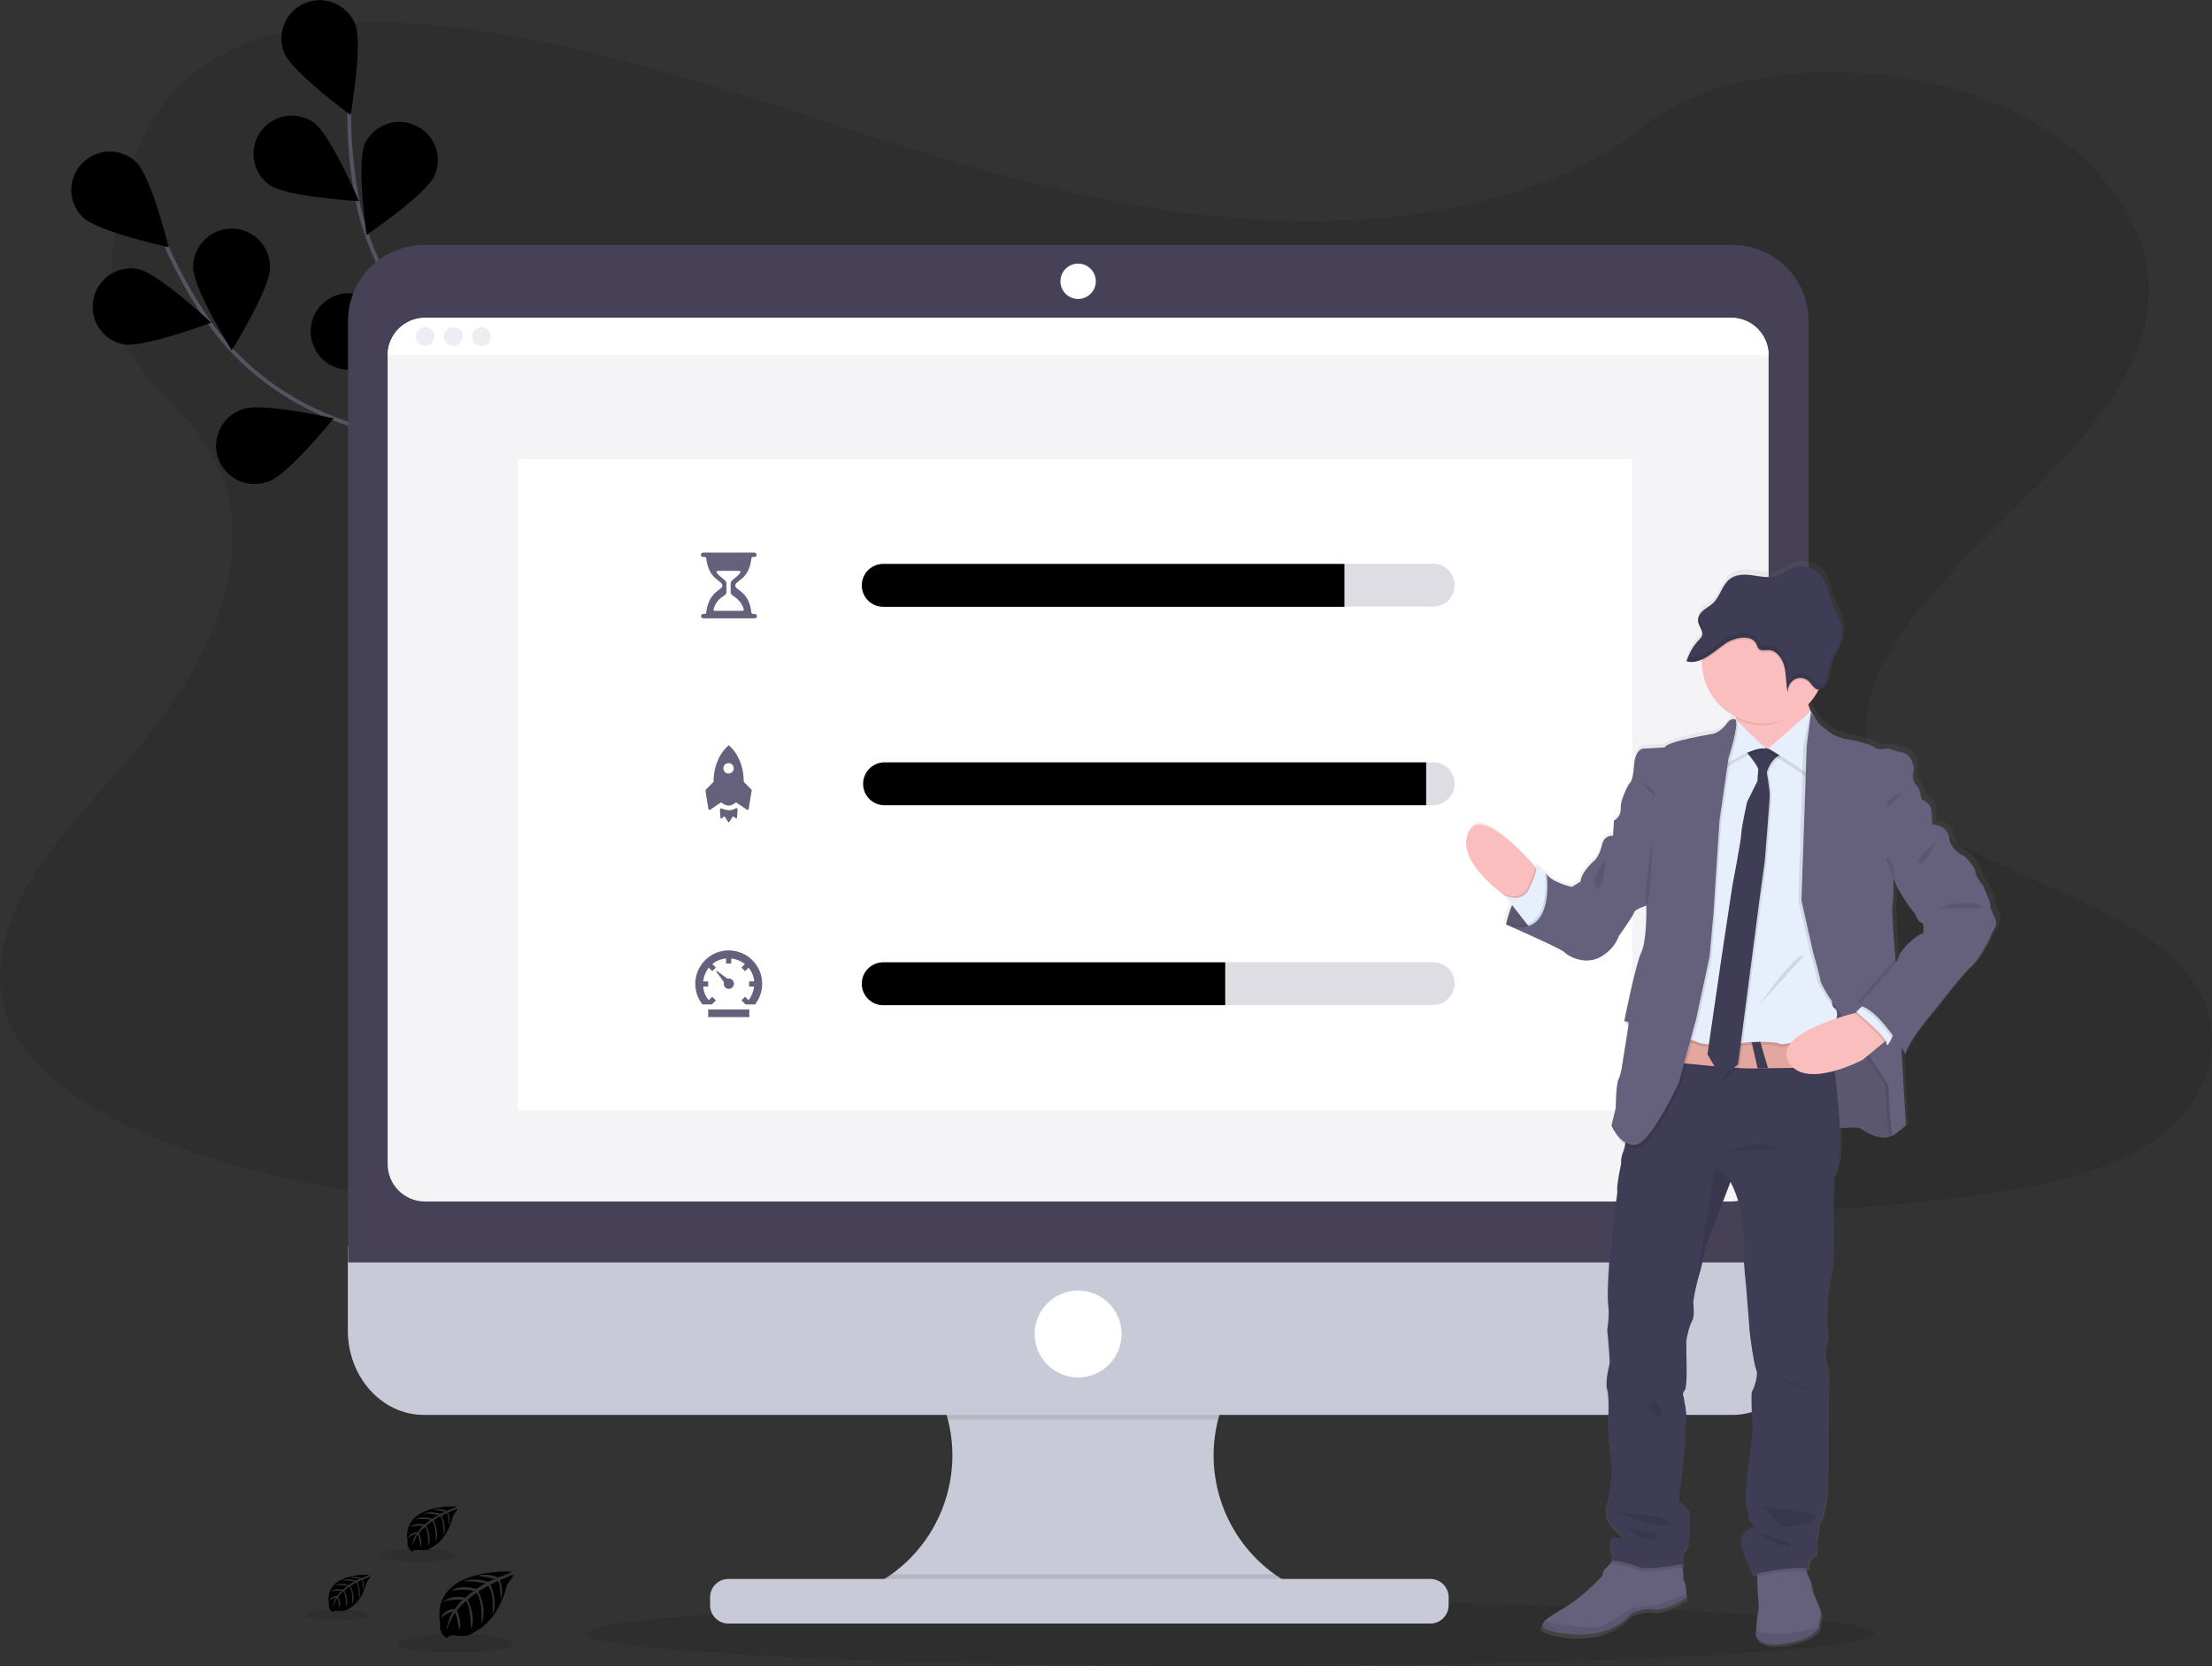 <svg version="1.1" id="图层_1" xmlns="http://www.w3.org/2000/svg" x="0" y="0" viewBox="0 0 1150.4 866.5" xml:space="preserve"><rect x="0" y="0" width="1150.4" height="866.5" fill="#333333" stroke="none"/><style>.st1{fill:none;stroke:#535461;stroke-width:2;stroke-miterlimit:10}.st4{fill:#c8cad7}.st5{opacity:.1;enable-background:new}.st8{fill:#fff}.st9{fill:#ededf4}.st10{fill:#65617d}.st13{fill:#fbbebe}.st14{fill:#e7effd}.st15{fill:#3f3d56}</style><path d="M1119.6 593.6l-3.3 2.1c-4.2 2.6-8.5 4.9-12.9 6.9-23.5 10.8-52.4 16.2-80.5 19.8-63.2 8.1-127.6 9.7-191.8 11.2-173.5 4.2-347.4 8.3-520.4-1.3-68.4-3.8-138.3-10.2-200.2-29.7-8.9-2.8-17.6-5.9-26.1-9.2-17.3-6.8-33.8-15.1-47.6-25-13-9.3-23.5-19.9-29.8-32.1-13.1-25.2-6.2-53.6 8.8-78.3 6.3-10.1 13.3-19.7 21-28.8 11.5-13.9 24.2-27.5 35.8-41.3 41.3-49.5 68.3-112.1 30.1-162.9-11-14.6-26.8-27.4-35.7-42.6-11.4-19.5-10.5-41.1-6.9-62.1.5-2.7 1-5.3 1.5-7.9 6.2-31.1 17.9-64.6 53.7-84.1 37.3-20.2 90.3-19.2 136.6-12 72 11.2 138.4 34.7 205.5 55.9s137.3 40.6 211.1 42.7c65.1 1.8 141.1-11.9 184.3-47.7 42-34.8 120.9-37.4 177.8-16.4 39 14.4 68.2 40.4 80.4 69.6 2.5 5.8 4.3 11.9 5.4 18.1 1 5.6 1.3 11.4 1 17.1-.2 2.8-.5 5.6-1 8.4-9.5 57.6-77.9 103.1-119.5 154.5-20.3 25.1-34.7 55.3-20.7 82.5 21.3 41.3 95.4 56 140.2 86.7 8.6 5.9 16.1 12.4 22 19.8 21.6 27.3 13.6 64.3-18.8 86.1zM640 832.8c185 0 335 7.5 335 16.8s-150 16.8-335 16.8-335-7.5-335-16.8 150-16.8 335-16.8zm-403 16.8c16.5 0 29.9 2.3 29.9 5.1s-13.4 5.1-29.9 5.1-29.9-2.3-29.9-5.1 13.4-5.1 29.9-5.1zm-61.3-12.5c9.3 0 16.9 1.3 16.9 2.8s-7.6 2.8-16.9 2.8-16.9-1.3-16.9-2.8 7.6-2.8 16.9-2.8zm41.9-31.6c11.3 0 20.4 1.5 20.4 3.4s-9.1 3.4-20.4 3.4-20.4-1.5-20.4-3.4 9.2-3.4 20.4-3.4z" opacity=".1"/><path class="st1" d="M294.9 324.9s-46-81.5-115.3-105c-29.1-9.9-54.5-28.4-71.8-53.7-8.2-12-15.3-24.8-21.2-38.1"/><path class="st1" d="M292.3 323.2s-9-93.2-62.9-142.7c-22.6-20.8-38.3-48.1-43.9-78.2-2.6-14.3-3.9-28.9-3.9-43.5"/><path class="st2" d="M43 112.9c7.9 7.7 44.7 15.6 44.7 15.6s-9-36.5-16.9-44.2c-8-7.6-20.6-7.2-28.2.8-7.5 7.8-7.3 20.2.4 27.8zM63.8 179c10.8 2.1 46-11.2 46-11.2S82.4 142 71.6 139.9c-10.8-1.9-21.2 5.3-23.1 16.2-1.9 10.5 4.9 20.6 15.3 22.9zm75.7 71.5c10.4-3.6 34-32.9 34-32.9s-36.7-8.4-47.1-4.8c-10.5 3.3-16.4 14.4-13.1 24.9 3.3 10.5 14.4 16.4 24.9 13.1.5 0 .9-.1 1.3-.3zm.9-111.2c0 11-19.9 42.9-19.9 42.9s-19.9-31.9-20-42.9c-.2-11 8.5-20.1 19.5-20.4s20.1 8.5 20.4 19.5v.9zm7.4-111.9c4.1 10.2 34.5 32.4 34.5 32.4s6.6-37 2.4-47.3c-4.2-10.2-15.8-15.1-26-10.9-10 4.1-15 15.6-10.9 25.8zm-7.7 68.8c9 6.3 46.6 8.4 46.6 8.4S172 70 163 63.6c-9.1-6.2-21.5-3.9-27.7 5.2-6.1 8.9-4 21.1 4.8 27.4zm40.2 96.1c11 .9 44.4-16.3 44.4-16.3s-30.1-22.5-41.1-23.4c-10.9-1.2-20.8 6.8-21.9 17.7-1.2 10.9 6.8 20.8 17.7 21.9.3.1.6.1.9.1zM226.2 91c-4.4 10.1-35.6 31.2-35.6 31.2s-5.3-37.3-.9-47.3c4.7-10 16.5-14.3 26.5-9.6 9.7 4.5 14.1 15.8 10 25.7z"/><path d="M43 112.9c7.9 7.7 44.7 15.6 44.7 15.6s-9-36.5-16.9-44.2c-8-7.6-20.6-7.2-28.2.8-7.5 7.8-7.3 20.2.4 27.8zM63.8 179c10.8 2.1 46-11.2 46-11.2S82.4 142 71.6 139.9c-10.8-1.9-21.2 5.3-23.1 16.2-1.9 10.5 4.9 20.6 15.3 22.9zm75.7 71.5c10.4-3.6 34-32.9 34-32.9s-36.7-8.4-47.1-4.8c-10.5 3.3-16.4 14.4-13.1 24.9 3.3 10.5 14.4 16.4 24.9 13.1.5 0 .9-.1 1.3-.3zm.9-111.2c0 11-19.9 42.9-19.9 42.9s-19.9-31.9-20-42.9c-.2-11 8.5-20.1 19.5-20.4s20.1 8.5 20.4 19.5v.9z" opacity=".25"/><path class="st4" d="M677 826.8v7.8H445.7v-6.3c39.4-14.6 59.4-58.3 44.9-97.7-7-18.9-21.3-34.3-39.6-42.7h224.5c-20.9 9.6-36.3 28.1-42 50.4-7.7 30.3 4 62.2 29.4 80.5 4.3 3.1 9.1 5.8 14.1 8z"/><path class="st5" d="M675.4 687.9c-20.9 9.6-36.3 28.1-42 50.4H493c-5.7-22.3-21.1-40.8-42-50.4h224.4z"/><path class="st4" d="M180.9 648.1V692c0 24.2 17.7 43.9 39.6 43.9h680.4c21.9 0 39.6-19.7 39.6-43.9v-43.9H180.9z"/><path class="st5" d="M677 826.8v7.8H445.7v-6.3c6.3-2.4 12.3-5.6 17.8-9.5h199.2c4.5 3.2 9.3 5.8 14.3 8z"/><path class="st4" d="M378.8 821.2h365.1c5.2 0 9.5 4.3 9.5 9.5v4.2c0 5.2-4.3 9.5-9.5 9.5H378.8c-5.2 0-9.5-4.3-9.5-9.5v-4.2c0-5.2 4.3-9.5 9.5-9.5z"/><path d="M940.6 167c0-21.9-17.7-39.6-39.6-39.6H220.6c-21.9 0-39.6 17.7-39.6 39.6v489.6h759.6V167z" fill="#474157"/><path d="M919.8 184.8v420.6c0 10.8-8.7 19.5-19.5 19.5H221.1c-10.8 0-19.5-8.7-19.5-19.5V184.8c0-10.8 8.7-19.5 19.5-19.5h679.2c10.8 0 19.5 8.7 19.5 19.5z" fill="#f4f4f7"/><circle class="st8" cx="560.7" cy="146.3" r="9.2"/><circle class="st8" cx="560.7" cy="693.8" r="22.6"/><path class="st8" d="M919.8 184.8H201.6c0-10.8 8.7-19.5 19.5-19.5h679.2c10.8-.1 19.5 8.7 19.5 19.5 0-.1 0 0 0 0z"/><circle class="st9" cx="221.1" cy="175" r="4.9"/><circle class="st9" cx="235.8" cy="175" r="4.9"/><circle class="st9" cx="250.4" cy="175" r="4.9"/><path class="st8" d="M269.3 238.8h579.6v338.7H269.3V238.8z"/><path class="st10" d="M368.3 525h21.4v4h-21.4v-4zm10.7-10.7c1.5 0 2.7-1.2 2.7-2.7 0-1.5-1.2-2.7-2.7-2.7-.2 0-.5 0-.7.1l-5.6-4.1-.3.3 4.1 5.6c-.1.3-.1.5-.1.8-.1 1.5 1.1 2.7 2.6 2.7z"/><path class="st10" d="M379 494.3c-9.6 0-17.4 7.8-17.4 17.4 0 3.9 1.3 7.6 3.7 10.7h4.9l.3-.3 1.8-1.8-1.9-1.9-1.8 1.8c-1.7-2-2.7-4.5-2.9-7.1h2.6v-2.7h-2.6c.3-2.6 1.3-5.1 2.9-7.1l1.8 1.8 1.9-1.9-1.8-1.8c2-1.7 4.5-2.7 7.1-2.9v2.6h2.7v-2.6c2.6.3 5.1 1.3 7.1 2.9l-1.8 1.8 1.9 1.9 1.8-1.8c1.7 2 2.7 4.5 2.9 7.1h-2.6v2.7h2.6c-.3 2.6-1.3 5.1-2.9 7.1l-1.8-1.8-1.9 1.9 1.9 1.8.3.3h4.9c5.9-7.6 4.6-18.5-3-24.4-3.1-2.4-6.9-3.7-10.7-3.7zm0-72.9c-1.2-.1-2.5-.4-3.6-.9-.3-.2-.7 0-.9.3 0 .1-.1.2-.1.3l.3 4.3c0 .2.2.3.4.3.1 0 .1 0 .2-.1l1.2-.9c.1-.1.4-.1.5.1l1.7 2.7c.1.2.3.2.5.1l.1-.1 1.7-2.7c.1-.1.3-.2.5-.1l1.2.9c.1.1.4.1.5-.1 0 0 .1-.1.1-.2l.3-4.3c0-.4-.3-.7-.6-.7-.1 0-.2 0-.3.1-1.3.7-2.5 1-3.7 1z"/><path class="st10" d="M390.8 410.7l-4-4.1c0-13.2-7.8-19-7.8-19s-7.9 5.9-7.9 19l-4 4.1c-.2.2-.2.4-.2.6l1.5 9.3c0 .4.4.6.7.6.1 0 .2 0 .3-.1l5.6-3.8c1.1 1 2.5 1.6 3.9 1.7 1.4-.1 2.8-.7 3.9-1.7l5.6 3.8c.3.2.7.1.9-.2.1-.1.1-.2.1-.3l1.5-9.3c.2-.3.1-.5-.1-.6zm-11.8-8.4c-1.5.1-2.7-1.1-2.8-2.6-.1-1.5 1.1-2.7 2.6-2.8 1.5-.1 2.7 1.1 2.8 2.6v.1c0 1.4-1.1 2.6-2.6 2.7zm13.3-83h-.4c-.5 0-1-.1-1.1-.6-1.2-11.3-8.4-11.6-8.4-14.2s7.2-2.9 8.4-14.2c.1-.5.5-.6 1.1-.6h.4c.6 0 1.2-.5 1.2-1.1 0-.7-.5-1.2-1.1-1.2h-26.7c-.6 0-1.2.5-1.2 1.1 0 .6.5 1.2 1.1 1.2h.6c.5 0 1 .1 1.1.6 1.2 11.3 8.4 11.6 8.4 14.2s-7.2 2.9-8.4 14.2c-.1.5-.5.6-1.1.6h-.4c-.6 0-1.2.5-1.2 1.1 0 .6.5 1.2 1.1 1.2h26.8c.6 0 1.2-.5 1.2-1.2v-.1c-.2-.5-.8-1-1.4-1zm-21.1-2.9c2.4-6.7 6.6-5.9 6.6-8.5v-4.6c0-1.6-3.1-2.8-5-5.4-.2-.3-.1-.7.2-.9.1-.1.2-.1.3-.1h11.1c.4 0 .7.3.7.6 0 .1 0 .3-.1.4-1.9 2.6-5 3.8-5 5.4v4.6c0 2.6 4.1 1.9 6.7 8.5.2.6.1 1.3-.6 1.3h-14.4c-.5.1-.7-.7-.5-1.3z"/><path d="M756.5 304.4c0 6.1-5 11.1-11.1 11.1H459.7c-6.2.2-11.3-4.7-11.5-10.8-.2-6.2 4.7-11.3 10.8-11.5h286.5c6.1.1 11 5.1 11 11.2zm0 103.2c0 6.1-5 11.1-11.1 11.2H459.7c-6.2-.2-11-5.3-10.8-11.5.2-5.9 4.9-10.6 10.8-10.8h285.8c6.1 0 11 5 11 11.1zm0 104c0 6.1-5 11.1-11.1 11.1H459.7c-6.2.2-11.3-4.7-11.5-10.8-.2-6.2 4.7-11.3 10.8-11.5h286.5c6.1.1 11.1 5.1 11 11.2z" opacity=".2" fill="#5a5773"/><path class="st2" d="M266.2 817.4s-42.3-2.5-37.3 27.1c0 0-1 5.2 3.8 7.6 0 0 .1-2.2 4.3-1.5 1.5.3 3.1.3 4.6.2 2.1-.1 4-1 5.6-2.3 0 0 11.9-4.9 16.5-24.3 0 0 3.4-4.2 3.3-5.3l-7.1 3s2.4 5.1.5 9.4c0 0-.2-9.2-1.6-9-.3 0-3.7 1.8-3.7 1.8s4.2 9 1 15.5c0 0 1.2-11-2.3-14.8l-5 2.9s4.9 9.3 1.6 16.8c0 0 .9-11.6-2.6-16.1l-4.6 3.5s4.6 9.1 1.8 15.4c0 0-.4-13.5-2.8-14.5 0 0-4 3.5-4.6 5 0 0 3.1 6.6 1.2 10.1 0 0-1.2-9-2.2-9 0 0-4 6-4.4 10 0 0 .2-6.1 3.4-10.6-2.3.4-4.4 1.5-6.1 3.1 0 0 .6-4.2 7.1-4.6 0 0 3.3-4.5 4.1-4.8 0 0-6.4-.5-10.3 1.2 0 0 3.4-4 11.5-2.2l4.5-3.7s-8.4-1.2-12 .1c0 0 4.1-3.5 13.2-1l4.9-2.9s-7.2-1.5-11.5-1c0 0 4.5-2.4 12.9.2l3.5-1.6s-5.3-1-6.8-1.2-1.6-.6-1.6-.6c3.3-.6 6.8-.2 9.9 1.1-.1.2 7.4-2.6 7.3-3zm-74.1 1.6s-23.8-1.4-21 15.3c-.3 1.7.6 3.5 2.1 4.3 0 0 0-1.2 2.4-.8.9.1 1.7.2 2.6.1 1.2-.1 2.3-.5 3.2-1.3 0 0 6.7-2.8 9.3-13.7 0 0 1.9-2.4 1.9-3l-4 1.7s1.4 2.9.3 5.3c0 0-.1-5.2-.9-5.1-.2 0-2.1 1-2.1 1s2.4 5.1.6 8.7c0 0 .7-6.2-1.3-8.4l-2.9 1.7s2.8 5.2.9 9.5c0 0 .5-6.5-1.5-9.1l-2.6 2s2.6 5.1 1 8.7c0 0-.2-7.6-1.6-8.2-1 .8-1.8 1.8-2.6 2.8 0 0 1.8 3.7.7 5.7 0 0-.7-5.1-1.2-5.1 0 0-2.2 3.4-2.5 5.7.1-2.1.8-4.2 1.9-6-1.3.2-2.5.9-3.4 1.8 0 0 .4-2.4 4-2.6 0 0 1.9-2.5 2.3-2.7 0 0-3.6-.3-5.8.7 0 0 1.9-2.2 6.4-1.2l2.5-2.1s-4.8-.7-6.8.1c0 0 2.3-2 7.4-.5l2.8-1.7c-2.1-.5-4.3-.7-6.5-.6 0 0 2.6-1.4 7.3.1l2-.9s-3-.6-3.8-.7-.9-.3-.9-.3c1.9-.3 3.8-.1 5.6.6.1 0 4.3-1.6 4.2-1.8zm45.3-35.5s-28.8-1.7-25.4 18.4c-.4 2.1.7 4.2 2.6 5.2 0 0 .1-1.5 3-1 1 .2 2.1.2 3.1.2 1.4-.1 2.7-.6 3.8-1.5 0 0 8.1-3.3 11.2-16.6 0 0 2.3-2.9 2.2-3.6l-4.9 2.1s1.6 3.5.4 6.4c0 0-.2-6.3-1.1-6.1-.2 0-2.5 1.2-2.5 1.2s2.9 6.1.7 10.5c0 0 .8-7.5-1.6-10.1l-3.4 2s3.3 6.3 1.1 11.5c0 0 .6-7.9-1.8-11l-3.1 2.4s3.1 6.2 1.2 10.5c0 0-.3-9.2-1.9-9.9 0 0-2.7 2.4-3.1 3.4 0 0 2.1 4.5.8 6.9 0 0-.8-6.1-1.5-6.2 0 0-2.7 4.1-3 6.8.1-2.6.9-5.1 2.3-7.2-1.6.3-3 1-4.1 2.2 0 0 .4-2.9 4.8-3.1 0 0 2.2-3.1 2.8-3.3 0 0-4.4-.4-7 .8 0 0 2.3-2.7 7.8-1.5l3.1-2.5s-5.7-.8-8.2.1c0 0 2.8-2.4 9-.6l3.3-2s-4.9-1-7.8-.7c0 0 3.1-1.7 8.8.1l2.4-1.1s-3.6-.7-4.6-.8-1.1-.4-1.1-.4c2.3-.4 4.6-.1 6.7.8.1-.1 5.2-1.9 5-2.3zm461.8-490.2v22.3H459.7c-6.2.2-11.3-4.7-11.5-10.8-.2-6.2 4.7-11.3 10.8-11.5h240.2zm42.5 103.2v22.3h-282c-6.2-.2-11-5.3-10.8-11.5.2-5.9 4.9-10.6 10.8-10.8h282zm-104.5 104v22.3H459.7c-6.2.2-11.3-4.7-11.5-10.8-.2-6.2 4.7-11.3 10.8-11.5h178.2z"/><linearGradient id="SVGID_1_" gradientUnits="userSpaceOnUse" x1="296.502" y1="-5.648" x2="296.502" y2="559.245" gradientTransform="matrix(1 0 0 -1 605.84 850.76)"><stop offset="0" stop-color="gray" stop-opacity=".25"/><stop offset=".54" stop-color="gray" stop-opacity=".12"/><stop offset="1" stop-color="gray" stop-opacity=".1"/></linearGradient><path d="M1038 469.6c.6-1.5-3.6-9.8-3.6-10.2s-4.3-5-4.3-7.6-5.6-8.2-5.6-8.2-7.5-3.1-8.3-9.9-9-6.9-9-6.9v-1.6c0-2.1-.1-5.9-1-8-1-1.9-2.6-3.3-4.7-3.9 0 0-.8-5.3-2.5-6.9-1.9-2-2.6-4.7-1.9-7.3.8-2.6-1.1-9.1-5.1-10s-8.5-2.5-8.5-2.5-.5.1-1.1.2l-.5-.2c-.9.2-1.9.3-2.9.4-.8 0-1.7-.2-2.3-.8-1.4-1.5-12.4-4.4-14.5-4.4s-8-2.7-8-2.7l-5.9-4.5c-1.7-1.3-4.7-6.4-5.1-7.1l-.1-.1c-.5-1.2-.9-2.4-1.2-3.6 2-2.1 3.7-4.5 5.1-7 .1-.3.3-.5.4-.8.3 0 .6 0 .9-.1l.4-.1c1.4-.7 2.4-2 2.9-3.5l.3-.9.1-.3c0-.2.1-.4.1-.6l.1-.4c0-.2.1-.4.1-.6v-.3c0-.1.1-.5.1-.8.1-1 .2-1.9.4-2.9.8-3.7 3-6.8 4.6-10.2l.6-1.5c.2-.5.4-1.1.5-1.6 0-.2.1-.3.1-.5l.3-1.2c0-.2.1-.4.1-.5.1-.6.2-1.1.2-1.7.3-3.2-.2-6.5-1.4-9.5-1-2.5-2.5-4.9-3.6-7.4-1.6-3.9-2-8.3-3.9-11.9-3.2-6.2-10.8-9.3-17-7-3 1.1-5.5 3.3-8.6 4.2-4 1.3-8.4.3-12.6-.3s-8.8-.6-12.2 2.1c-3.9 3.1-4.9 9.1-8.6 12.5-1.5 1.5-3.4 2.4-5 3.7-1.1.9-2 2.1-2.5 3.5 0 .1-.1.2-.1.3 0 .1-.1.2-.1.4 0 .1 0 .3-.1.4s0 .2 0 .3v.7c0 .2.1.5.1.7v.2c0 .1.1.4.2.6v.1c.1.2.2.4.2.6s.1.2.1.3c0 .1.1.2.1.3.5 1 1 2.1 1.3 3.2.2.7.1 1.4-.1 2.1-.4.8-.9 1.4-1.5 2-2.7 2.8-4.8 6.2-6.2 9.9-.2.4-.3.8-.4 1.3h.2l1.2.3c.2 0 .5.1.7.1.9.1 1.9 0 2.8-.2l.7-.2c.9-.3 1.9-.6 2.8-1v1.3c0 12.3 7 23.5 18 28.9l.1.9.1.7-.4-.4s-2.5-1.2-4.8 2.3c-1.7 2.3-4 4.1-6.7 5.2 0 0-24.9 3.9-25.9 7.2l-11.6.7s-4.1.5-4.5 9.1-2.6 9.4-2.6 9.4-4.8 8.4-4.4 12.8-3.8 6.5-3.8 6.5l-.5 7.8s-4.5-.7-5.8 4.6-3.4 7.8-3.4 7.8-7.5 6.3-7.9 11.5l-4.7 2.9s-10.8-2.5-13.3-6.8l-.8-.7s0-.1-.1-.1c-1.6-1.5-5-4.7-4.5-4 .3.7.4 1.5.2 2.2l-.8-.9-2.2-2.3s-16.1-18.5-26.3-19.8c-2.2.6-4 2.3-4.6 4.5-1.3 4.4-2.7 11.7.7 15.3l16.2 17.3.4.3 3.5 4.5c-.6 1.4-1.1 2.8-1.5 4v.1c-.1.3-.2.5-.3.8l-.1.3c-.1.3-.2.5-.2.8s-.1.3-.1.5 0 .2-.1.3c-.4 1.4-.6 2.4-.8 3l-.9-.3.9.4v.1c0 .1 0 .2-.1.3.3.1.5.3.8.4 4.8 2.1 28.7 12.6 30 14.2 1.4 1.8 10.4 6.9 18.6 2.6s10-11 10-11 7.9-11 8.2-12.6 6.4-3.5 6.4-3.5.5 18.2-2.6 24.9c-3.1 6.7-9 36.2-9 36.2.4-.1.8-.1 1.2-.1l-.3 1.7c.5-.1 1-.1 1.5 0-.4 3.3-3 18.9-3 18.9s-.8 7.1-2.2 9.5-1.5 15.2-1.5 15.2l-2.2 9.2.8 1.6c.5 1 2.3 5.2 6.3 8.1-.2 1.4-.6 2.9-1.1 4.2-.9 2.1-1.2 4.3-1.1 6.5 0 0-2.3 10.5-2 13.5s-1.5 10.3-1.5 10.3l-2.5 23.7s-1.6 20.5-.8 26.1-.5 13.2-.5 13.2 1.6 16.2 1.2 17.9-2.5 9.4-1.2 13.6.5 15.8.5 15.8.8 15.2 1.8 20.1-.3 11.2-.3 11.2-1 10.5-1.4 10.5-4 7.2 3.3 14.3 2.8 6 2.8 6-5.8-2.8-5.1 3c.7 5.6 1.5 4.1 1.6 4l-1.4 4.5 1 .1c-.3.3-.5.6-.8 1-.8 1-1.7 2-2.8 2.9-1.7 1.2-1.8 3.9-1.8 3.9s-10.1 11-19.6 16.6c-5 2.9-9.3 5.4-11.1 7.5-1.7 1.8-1.4 3.3 2.1 4.5 7.4 2.5 20.4 3.7 29.7.5 5.5-1.9 10.5-5.1 14.5-9.4 0 0 5.9-3 11.6-1.9s17.3-6.4 17.3-6.4l-.2-1.9-.6-5.6c-.8-.9-1.2-2.2-1-3.4.1-1.6-.1-3.3-.5-4.9-.1-.5-.2-1.1-.3-1.6l1-.2s-1.4-6.9 1.1-8.3 1.8-19.2 1.8-19.2-3.1-4.1-4.8-4.8-.1-9.1.1-10.2 2.3-22.3 2.3-22.3-.8-6.7.3-9.5-1.4-13.9-1.4-13.9-.8-1.4.7-3 1-16.2 1-16.2-.1-7.3-.1-9.3 1.6-8.8 3.1-11.1.5-9.5.5-9.5l.1-.5c0-.2.1-.5.1-.8l.1-.7c.7-4 1.6-7.9 2.7-11.8 1.8-5.7 3.8-15.8 3.8-15.8l12.7-33.3.1-.4s5.9 10.9 5.9 20.9c0 0 1.5 12.1 1.1 15.3s1.2 18.6 1.2 18.6 1.8 22 1.8 23 2.2 17.9 3.6 20.5-1.4 10.5-2.2 11.3.3 20.8.3 20.8-2 15.8-2.5 19-2 15.8-.7 20.7.8 5.6.8 5.6 4.9 5 2 5.4c-4.1.9-6.6 4.9-5.8 9l.3.9c1.7 5 3.7 9.8 6 14.5l2.3-.5v1.6l.2 8.1s1 7.8.4 9.5c-.6 3.5-.9 7-1.1 10.6-.1 1.2-.2 1.9-.2 1.9s0 7.2 15.2 5 18-8.1 18-8.1 0-.3.1-.8c.2-1.4.7-4.3 1.1-5.9.5-2.2-4.4-12-4.4-12s-.8-6.7-2.2-8.2c-.6-.9-.9-1.8-1.1-2.8-.1-.5-.2-1.1-.3-1.7.4.1.7.1 1 .2.5.1-.8-4.8 2.3-6.3s2.3-4.6 1.9-6 1.2-9 1.2-9c-.4-1.5 0-3.2 1.1-4.3 1.9-1.9 3.4-15.2 3.4-15.2l.3-51.4s1-9.1-.1-12.8-2.2-10.7-.7-12.6.1-10.7.1-10.7 0-18.6 2-23.2 1.4-33.8 1.4-33.8l.5-19.2s4.5-4.2 3.4-26.3c4.8-.3 10.2-.5 11 .2 1.5 1.2 11.2 7.5 17 3.5 1.2-.5 6.8-5.3 6.8-5.3l-2.4-40.8c1.5 2.3 2.4 3.8 2.4 3.8 0-5.7 16.2-24.2 16.2-24.2s15-19.4 18.3-21.8 9.7-14.5 9.7-14.5c1-2.3 2.1-4.6 3.3-6.8 2.4-2.5-2.6-9-2-10.5zm-35.3 14.3c-4.1.4-12.7 9.8-12.9 11.8-.3 1.3-.9 2.6-1.8 3.7-.1-.8-.1-1.7-.2-2.5-1-12-2-26.6-1.5-28.1.8-2.4.5-13.5.5-13.5l.2-.2c2.8 8.5 11.3 18.6 11.3 18.6s1.5 4.4 3.3 4.5 1.1 5.7 1.1 5.7z" fill="url(#SVGID_1_)"/><path class="st10" d="M783.3 480.8s5-26.2 21-26.3l11.7 24.1-7.8 5.4s-17 .5-24.9-3.2z"/><path class="st5" d="M816 478.6l-7.8 5.4s-12 .4-20.5-1.7c-1.5-.4-3-.9-4.5-1.5 0 0 0-.1.1-.4v-.1c.7-3.3 1.7-6.5 3-9.6.5-1.2 1-2.4 1.7-3.6 2.3-4.5 5.7-9 10.2-11.1 1.7-.8 3.5-1.3 5.3-1.4h.7l.3.5 4 8.2 7.5 15.3z"/><path class="st10" d="M949.3 587.3s16.9-1.6 18.3-.4 11.1 7.4 16.7 3.5 1.9-17.5 1.9-18.1-.5-19.8-.5-19.8l-10.1-13.6-12.7-23.9-25.9-2.6.7 37.9-.1 19.4 11.7 17.6z"/><path class="st5" d="M949.3 587.3s16.9-1.6 18.3-.4 11.1 7.4 16.7 3.5 1.9-17.5 1.9-18.1-.5-19.8-.5-19.8l-10.1-13.6-12.7-23.9-25.9-2.6.7 37.9-.1 19.4 11.7 17.6z"/><path class="st13" d="M800.9 453.8s-1.3 16.5-11.6 16.7c0 0-2.9-1.8-6.8-4.7-9-6.8-23.3-19.7-19.3-31.8 5.7-17.3 33.2 14.6 33.2 14.6l2.1 2.4 2.4 2.8z"/><path class="st5" d="M800.9 453.8s-1.3 16.5-11.6 16.7c0 0-2.9-1.8-6.8-4.7l-.9-1.1c1.7.9 3.7 1.4 5.6 1.5 3.2.1 6.1-1.7 7.3-4.6 1.1-2.1 2-4.3 2.8-6.5.5-1.3.8-2.7 1-4l2.6 2.7z"/><path class="st14" d="M796.4 483.6l-2.3-3-7.8-10-4-5.1c1.7.9 3.7 1.4 5.6 1.5 3.2.1 6.1-1.7 7.3-4.6 1.1-2.1 2-4.3 2.8-6.5 1.3-3.6 1.3-5.5.8-6.1s2.9 2.4 4.5 4l.1.1.8.7.3.5 3.9 7.8v.3c.4 2.4 1.8 18.1-12 20.4z"/><path class="st10" d="M877.3 830.8s-11.3 7.4-17 6.3-11.5 1.9-11.5 1.9c-3.9 4.3-8.8 7.5-14.3 9.3-9.2 3.1-22 1.9-29.3-.5-3.5-1.2-3.7-2.6-2.1-4.5 1.8-2 6.1-4.5 11-7.4 9.3-5.5 19.3-16.4 19.3-16.4s.1-2.7 1.8-3.9c1-.9 1.9-1.8 2.7-2.8 1.5-1.7 2.8-3.5 2.8-3.5l33.3 1.1s.6 2.4 1 4.8c.4 1.6.5 3.2.5 4.9-.2 1.2.2 2.4 1 3.4l.6 5.5.2 1.8zm69.7 9.3c-.4 1.6-.9 4.5-1.1 5.9-.1.5-.1.8-.1.8s-2.7 5.9-17.7 8.1-15-5-15-5 .1-.8.2-1.9c.2-3.5.6-7 1.2-10.5.5-1.8-.4-9.5-.4-9.5l-.2-8-.1-5.6 24.8-2.6c.2 1.9.4 3.7.8 5.5.2 1 .5 2 1.1 2.8 1.4 1.5 2.2 8.1 2.2 8.1s4.9 9.7 4.3 11.9z"/><path class="st5" d="M874 810.3s.6 2.4 1 4.8c-3.6.7-19.3 3.4-23.3 1.5-4.5-2.2-14-3.4-14-3.4l.2-.5c1.5-1.7 2.8-3.5 2.8-3.5l33.3 1.1zm65.4 7c-6.3-1.1-20.1 1.5-25.5 2.6l-.1-5.6 24.8-2.6c.2 1.9.5 3.8.8 5.6z"/><path class="st15" d="M953.5 612.8l-.5 19s.7 29-1.3 33.6-2 23.1-2 23.1 1.3 8.8-.1 10.7-.4 8.9.7 12.5.1 12.7.1 12.7l-.3 51s-1.5 13.2-3.4 15.1c-1.1 1.1-1.5 2.8-1.1 4.3 0 0-1.6 7.5-1.2 8.9s1.2 4.5-1.9 5.9-2.3 6.2-2.3 6.2c-7.4-1.8-28.5 3-28.5 3-2.3-4.7-4.3-9.5-5.9-14.4-1.4-3.9.6-8.2 4.5-9.6l.9-.3c2.8-.4-2-5.4-2-5.4s.5-.7-.8-5.5.3-17.3.7-20.5 2.4-18.9 2.4-18.9-1.1-19.8-.3-20.6 3.5-8.6 2.2-11.2-3.5-19.4-3.5-20.4-1.8-22.8-1.8-22.8-1.6-15.2-1.2-18.4-1.1-15.3-1.1-15.3c0-10-5.8-20.8-5.8-20.8l-.2.4-12.5 32.9s-2 10-3.8 15.6c-1.1 3.9-2 7.8-2.6 11.7l-.1.7c0 .3-.1.6-.1.8l-.1.5s.9 7.2-.5 9.5-3.1 9.2-3.1 11.1.1 9.2.1 9.2.5 14.4-.9 16c-.9.7-1.2 2-.7 3 0 0 2.4 10.9 1.3 13.8s-.3 9.4-.3 9.4-2.2 20.9-2.4 22-1.8 9.4-.1 10.1 4.7 4.7 4.7 4.7.7 17.7-1.8 19-1.1 8.2-1.1 8.2-19.6 3.8-24 1.6-14-3.4-14-3.4l1.3-4.4c-.1.2-1 1.6-1.6-3.9-.7-5.8 5-3 5-3s4.5 1.1-2.7-5.9-3.6-14.2-3.2-14.2 1.3-10.4 1.3-10.4 1.2-6.2.3-11.1-1.8-20-1.8-20 .7-11.5-.5-15.7.8-11.7 1.2-13.5-1.2-17.8-1.2-17.8 1.3-7.5.5-13.1.8-25.9.8-25.9l2.4-23.5s1.8-7.3 1.5-10.3 2-13.3 2-13.3c-.1-2.2.2-4.4 1.1-6.5 1.3-2.7 1.9-11.6 1.9-11.6l12.9-29.7 6.4-26.1 85.7-.8s.3 2.3.8 6.4 1.3 10.2 2.1 17.8c.8 6.8 1.6 14.9 2.4 23.9 2.5 28.8-2.9 33.9-2.9 33.9z"/><path class="st13" d="M945.5 376.6l-20 21.3s-25.6-10.3-22.9-13.8c1-1.4.9-5.6.3-10.4-1-7.5-3-16.1-3-16.1s44.8-7.3 41 .3c-1.4 2.8-1.1 6-.3 9 1.1 3.5 2.8 6.8 4.9 9.7z"/><path class="st5" d="M941 358c-1.4 2.8-2 3-1.2 6-5.8 6.3-13.3 13.1-22.6 13.1-5 0-9.9-1.2-14.3-3.4-1-7.5-3-16.1-3-16.1s44.8-7.2 41.1.4z"/><path class="st13" d="M949.3 344.2c0 17.7-14.4 32.1-32.1 32.1-17.7 0-32.1-14.4-32.1-32.1v-.5c.4-17.7 15.1-31.8 32.8-31.4 17.4.5 31.3 14.6 31.4 31.9z"/><path class="st5" d="M954 556c-4.3 0-18.4.2-34.2.4h-.2l-5.2.1h-.2c-18.8.3-37.3-3.4-44.7-2.7-15.8 1.5 5.7-14.6 5.7-14.6 11.8 2.9 23.9 4.1 36 3.6l4.5-.2c14.3-.8 28.8-2.2 36.3-4.4.4 4.2 1.2 10.3 2 17.8z"/><path d="M954 555.2c-4.3 0-18.4.2-34.2.4h-.2l-5.2.1h-.2c-18.8.3-37.3-3.4-44.7-2.7-15.8 1.5 5.7-14.6 5.7-14.6 11.8 2.9 23.9 4.1 36 3.6l4.5-.2c14.3-.8 28.8-2.2 36.3-4.4.4 4.2 1.2 10.3 2 17.8z" fill="#e3a79f"/><path class="st5" d="M908.6 385.5l-24.8 11.6-19.2 148.1s11.3-5.1 17.8-1.9 26.4.3 26.4.3 14.6-.8 16.7.8 27.5-6.8 27.5-6.8 4.6-10.3 1.1-11.9 1.1-17.5 1.1-17.5L953 401.4l-4.3-13.8-11.6-7-11.9 9.4-5.7.8-10.9-5.3z"/><path class="st14" d="M908.6 383.9l-24.8 11.6-19.2 148.1s11.3-5.1 17.8-1.8 26.4.3 26.4.3 14.6-.8 16.7.8 27.5-6.7 27.5-6.7 4.6-10.3 1.1-11.9 1.1-17.5 1.1-17.5L953 400l-4.3-13.8-11.6-7-11.9 9.4-5.7.8-10.9-5.5z"/><path class="st5" d="M908.2 390.8s7.2 8.5 7 10.3-.4 5.9-.4 5.9l-5.3 11s-3 13.6-3 16.5-4.7 27.4-4.7 27.4l-5.7 37.8-7.2 49.5 7.3 12.5 8.6-7.3 11.5-88.2 2.4-17.4s2.6-31.3 2.6-34.5-1.5-11.7-1.5-11.7 1.8-8.1 9-10-.5-.4-.5-.4l-4.2-3.4-3.6 1.5c-.1-.2-10.2-3.3-12.3.5z"/><path class="st15" d="M907.4 390s7.2 8.5 7 10.3-.4 5.9-.4 5.9l-5.4 10.9s-3 13.6-3 16.5-4.7 27.4-4.7 27.4l-5.7 37.8-7.2 49.5 7.3 12.6 8.6-7.3 11.5-88.2 2.4-17.4s2.6-31.3 2.6-34.5-1.5-11.7-1.5-11.7 1.8-8.1 9-10-.5-.4-.5-.4l-4.2-3.4-3.6 1.5c0-.2-10.1-3.3-12.2.5z"/><path class="st5" d="M902.6 375.8s-1.1.8-1.3 6.2-4 17.5-4 17.5 14-9.7 21-8.6l-15.7-15.1z"/><path class="st14" d="M902.6 374.2s-1.1.8-1.3 6.2-4 17.5-4 17.5 14-9.7 21-8.6l-15.7-15.1z"/><path class="st5" d="M941 371.5l-22.1 19.4s18.6 11.1 21 13.8 4.9-26.4 4.9-26.4l-3.8-6.8z"/><path class="st14" d="M941.8 369.9l-22.1 19.4s18.6 11.1 21 13.8 4.9-26.4 4.9-26.4l-3.8-6.8z"/><path class="st5" d="M903.4 375.8s-2.4-1.2-4.7 2.3c-1.7 2.3-4 4.1-6.6 5.1 0 0-24.5 3.9-25.5 7.1l-11.5.7s-4 .5-4.5 9-2.6 9.3-2.6 9.3-4.7 8.4-4.3 12.8-3.6 6.5-3.6 6.5l16.9 43.8s.5 18.1-2.6 24.7-8.9 35.9-8.9 35.9 2.4-.5 2.3 1.1-3 19.3-3 19.3-.8 7-2.2 9.4-1.5 15.1-1.5 15.1l-2.2 9.2s5.1 11.5 13 9.8 22-32.2 22-32.2l9-33 7-32.6 2-22.1 3.2-49 4.7-32.4c.2-.1 5.5-17.5 3.6-19.8z"/><path class="st10" d="M902.6 374.2s-2.4-1.2-4.7 2.3c-1.7 2.3-4 4.1-6.6 5.1 0 0-24.5 3.9-25.5 7.1l-11.5.7s-4 .5-4.5 9-2.6 9.3-2.6 9.3-4.7 8.4-4.3 12.7-3.6 6.5-3.6 6.5l16.9 43.8s.5 18.1-2.6 24.7-8.9 35.9-8.9 35.9 2.4-.5 2.3 1.1-3 19.3-3 19.3-.8 7-2.2 9.5-1.5 15.1-1.5 15.1l-2.2 9.2s5.1 11.5 13 9.8 22-32.2 22-32.2l9-33 7-32.6 2-22.1 3.2-49L899 394c.2-.1 5.5-17.5 3.6-19.8z"/><path class="st5" d="M816 478.6l-7.8 5.4s-12 .4-20.5-1.7l-4.4-1.9-.9-.4.9.3c4.5 1.3 8 1.3 10.8.4 11.1-3.7 9.8-22 9.4-26.1 0-.4-.1-.7-.1-.8 0 0 0 .1.1.1.2.2.3.5.5.7.2.2.3.4.5.5l3.9 7.8v.3l7.6 15.4z"/><path class="st10" d="M843.2 425.9l-3.8 1.1-.5 7.7s-4.5-.7-5.7 4.6-3.4 7.7-3.4 7.7-7.4 6.2-7.8 11.5l-4.5 2.8s-10.7-2.4-13.1-6.7c0 0 4.8 34.8-21 26.3 0 0 29 12.7 30.3 14.4s10.3 6.9 18.3 2.6 9.8-10.9 9.8-10.9 7.8-10.9 8.1-12.5 6.3-3.5 6.3-3.5l11.5-28-24.5-17.1z"/><path class="st5" d="M937.8 387.7l3.9-17.8s1.8 5.8 3.5 7.1l5.8 4.5s5.8 2.7 7.8 2.7 13 2.8 14.3 4.3 6.8.4 6.8.4 4.5 1.5 8.4 2.4 5.8 7.4 5 10c-.7 2.6 0 5.3 1.9 7.3 1.6 1.6 2.4 6.9 2.4 6.9 2 .7 3.6 2.1 4.6 3.9 1.3 3 1 9.5 1 9.5l-20.1 28.3s.3 10.9-.5 13.4 2.8 43.7 2.8 43.7l4.2 71s-5.5 4.7-6.7 5.3-2.4-25.1-2.4-26-31.2-46.7-31.2-46.7-4.2-6.7-4.2-8.2-3.9-15.1-3.9-15.1l-5.9-26.3 2.5-80.6z"/><path class="st10" d="M1004.8 427.3v1.5l-20.1 28.3s.3 10.9-.5 13.4c-.5 1.4.6 15.9 1.5 27.9.7 8.6 1.3 15.9 1.3 15.9l1.8 30.1 2.4 40.9s-5.5 4.7-6.7 5.3-2.4-25.1-2.4-26-31.2-46.6-31.2-46.6-4.2-6.8-4.2-8.2-3.9-15.1-3.9-15.1l-5.9-26.3 2.7-80.4 2.3-17.8s3.4 5.8 5.1 7.1 5.8 4.5 5.8 4.5 5.8 2.7 7.8 2.7 13 2.8 14.3 4.3 6.8.4 6.8.4 4.5 1.5 8.4 2.4 5.8 7.4 5 10c-.7 2.6 0 5.3 1.9 7.3 1.6 1.6 2.4 6.9 2.4 6.9 2 .7 3.6 2.1 4.6 3.9.8 1.7.8 5.5.8 7.6z"/><path class="st5" d="M839.9 786.7c.7 0 29 1.1 28.5 5.7s-28.5-5.7-28.5-5.7zm6.4 7.7s19 3.1 14 5.9-14-5.9-14-5.9zm70.6-10.6s31.6 2.7 26.8 6.2-15.9 4-16.5 4.2-10.3-10.4-10.3-10.4zm-3.7 13.8s17.5 3 18.1 6.3-18.1-6.3-18.1-6.3zm9.7-81.2s16 3.8 17 6.3l-17-6.3zM861 728s-8.4 2.4-.3 7.3.3-7.3.3-7.3zm37.1-129.6c.9 0 15.6-4.9 20.8-2.7 3.7 1.4 7.6 2.1 11.5 2.2l-32.3.5zm1.9 15.4l-.2 1.3-12.5 32.9s-2 10-3.8 15.6c-1.1 3.9-2 7.8-2.6 11.7l11.1-69 8 7.5z"/><path class="st15" d="M919.5 555.6l-5.2.1h-.2l-3.1-13.6 4.5-.2 4 13.7z"/><path class="st13" d="M983.2 539.2l-3.3 2.8-11.2 9.2s-30.4 16.2-38.7.8c-7.4-13.5 27-23.2 35.3-25.3l1.8-.4 16.1 12.9z"/><path class="st5" d="M853.5 406.6s5.9 2.7 7.3 6.5-7.3-6.5-7.3-6.5zM835.2 447s-8.6 10.5-5.1 14.6 5.1-14.6 5.1-14.6zm154.3-34.5s-8.1.8-8.4 7.8l8.4-7.8zm-75 110.6c.8-.8 19.4-28.3 23.7-25.9l-23.7 25.9zm34.8-178.9c0 5.3-1.3 10.5-3.8 15.2h-.2c-2-.4-3.1-2.8-4.7-4.3-2-1.9-4.9-2.3-7.3-1-2.4 1.4-3.8 4.1-3.6 6.9-1-4.3-.7-8.9-1.7-13.2s-4-8.7-8.2-8.8c-1.8 0-3.9.7-5.2-.7-.8-.8-.9-2.1-1.5-3-3-4.8-12-2.4-15.6.1s-7.9 6.4-12.5 8.5c.4-17.7 15.1-31.8 32.8-31.4 17.5.4 31.4 14.5 31.5 31.7z"/><path class="st15" d="M913.2 334.4c.6 1 .7 2.3 1.5 3 1.3 1.3 3.4.6 5.2.7 4.1.1 7.2 4.5 8.2 8.8s.7 8.9 1.7 13.3c-.2-2.8 1.2-5.5 3.6-6.9 2.4-1.3 5.3-.8 7.3 1 1.6 1.5 2.6 3.9 4.7 4.3s4-1.5 4.7-3.7.7-4.5 1.2-6.7c.9-4.2 3.7-7.7 5.2-11.7 1.8-4.9 1.8-10.2-.1-15.1-1-2.5-2.5-4.8-3.5-7.3-1.5-3.9-2-8.2-3.8-11.9-3.2-6.1-10.7-9.2-16.8-6.9-2.9 1.1-5.5 3.2-8.5 4.2-4 1.3-8.3.3-12.4-.3s-8.7-.6-12 2.1c-3.8 3.1-4.9 9-8.5 12.4-1.5 1.4-3.4 2.4-5 3.7s-3 3.3-2.8 5.5c.2 2.8 3 5.3 2 7.9-.4.8-.9 1.4-1.5 2-3 3.1-5.2 7-6.5 11.1 7.2 2.3 15-5.7 20.7-9.5 3.5-2.4 12.5-4.8 15.4 0z"/><path class="st5" d="M983.2 539.2l-3.3 2.8c-3-4.9-15.1-14.8-15.1-14.8l.5-.5 1.8-.4 16.1 12.9z"/><path class="st14" d="M986.4 534.2s-1.2 3-2.5 5.6-2.6 5-2.7 3c-.1-3.8-15.8-16.5-15.8-16.5l2.1-2.1 2.5-2.4 16.4 12.4z"/><path class="st5" d="M987 514.2l1.8 30.1c-4.2-6.5-15.7-23.2-23.1-22.7l17.9-20.6c.7-.8 1.4-1.7 2-2.6.7 8.5 1.4 15.8 1.4 15.8z"/><path class="st5" d="M986.4 534.2s-1.2 3-2.5 5.6c-4.7-6.5-11.2-14.1-16.3-15.5l2.5-2.4 16.3 12.3z"/><path class="st10" d="M999.9 425l4.9 3.8s8.1.1 8.9 6.9 8.2 9.8 8.2 9.8 5.5 5.5 5.5 8.1 4.2 7.1 4.2 7.5 4 8.6 3.5 10.1 4.3 8 2.8 10.4c-1.2 2.2-2.3 4.4-3.2 6.8 0 0-6.3 12.1-9.6 14.4s-18.1 21.6-18.1 21.6-15.9 18.3-15.9 24c0 0-15.5-25.9-24.7-25.2l18-20.6s3.1-3.4 3.2-5.4 8.6-11.3 12.7-11.7c0 0 .7-5.5-1.1-5.7s-3.2-4.5-3.2-4.5-11.9-14-12-22.9 15.9-27.4 15.9-27.4z"/><path class="st5" d="M1007 437.9s-11.3 8.4-8.9 11.1 8.9-11.1 8.9-11.1zm.6 34.5s21-6.8 23.2 0h-23.2zM877.3 830.8s-11.3 7.4-17 6.3-11.5 1.9-11.5 1.9c-3.9 4.3-8.8 7.5-14.3 9.3-9.2 3.1-22 1.9-29.3-.5-3.5-1.2-3.7-2.6-2.1-4.5 7.9 1.6 25.6 4.7 30.4 2.4 6.2-3 15.1-9.4 15.1-9.4s11.6-1.5 13.2-1.5c1.2 0 10.1-3.7 15.2-5.8l.3 1.8zm68.6 15.2c-.1.5-.1.8-.1.8s-2.7 5.9-17.7 8.1-15-5-15-5 .1-.8.2-1.9c4.7 1.7 15.1 3.7 32.6-2zm-86.8-409.8s0 30.8-2.6 33.8 2.6-33.8 2.6-33.8zm121.7 9.9l3.9 11s1.5-10.7-3.9-11z"/><path d="M885.4 328.2c1-2.5-1.6-5-1.9-7.7-.3.8-.5 1.6-.4 2.4.2 2 1.7 4 2.1 5.8 0-.1.1-.3.2-.5zm44.7 29.1c-1-4.3-.7-8.8-1.7-13s-4-8.7-8.2-8.8c-1.8 0-3.9.7-5.2-.7-.8-.8-.9-2.1-1.5-3-3-4.8-11.9-2.4-15.6.1-5.5 3.7-13.1 11.3-20.2 9.6-.3.8-.7 1.6-.9 2.5 7.2 2.3 15-5.7 20.7-9.5 3.7-2.5 12.7-4.9 15.6-.1.6 1 .7 2.3 1.5 3 1.3 1.3 3.4.6 5.2.7 4.1.1 7.2 4.5 8.2 8.8s.7 8.9 1.7 13.3c0-1 .1-2 .4-2.9zm20.3-5.1c-.7 2.1-2.7 4.1-4.7 3.7s-3.1-2.8-4.6-4.3c-2-1.8-4.9-2.3-7.3-1-2.3 1.4-3.7 3.9-3.6 6.5.5-1.6 1.7-3 3.2-3.9 2.4-1.3 5.3-.8 7.3 1 1.6 1.5 2.6 3.9 4.7 4.3s4-1.5 4.7-3.7c.4-1.3.6-2.6.7-3.9-.1.5-.2.9-.4 1.3zm6.4-18.3c-1.5 4-4.3 7.5-5.2 11.7-.2.9-.3 1.7-.4 2.6.9-4.2 3.7-7.6 5.2-11.6.7-1.8 1.1-3.7 1.3-5.6-.3.9-.6 1.9-.9 2.9z" opacity=".1"/></svg>